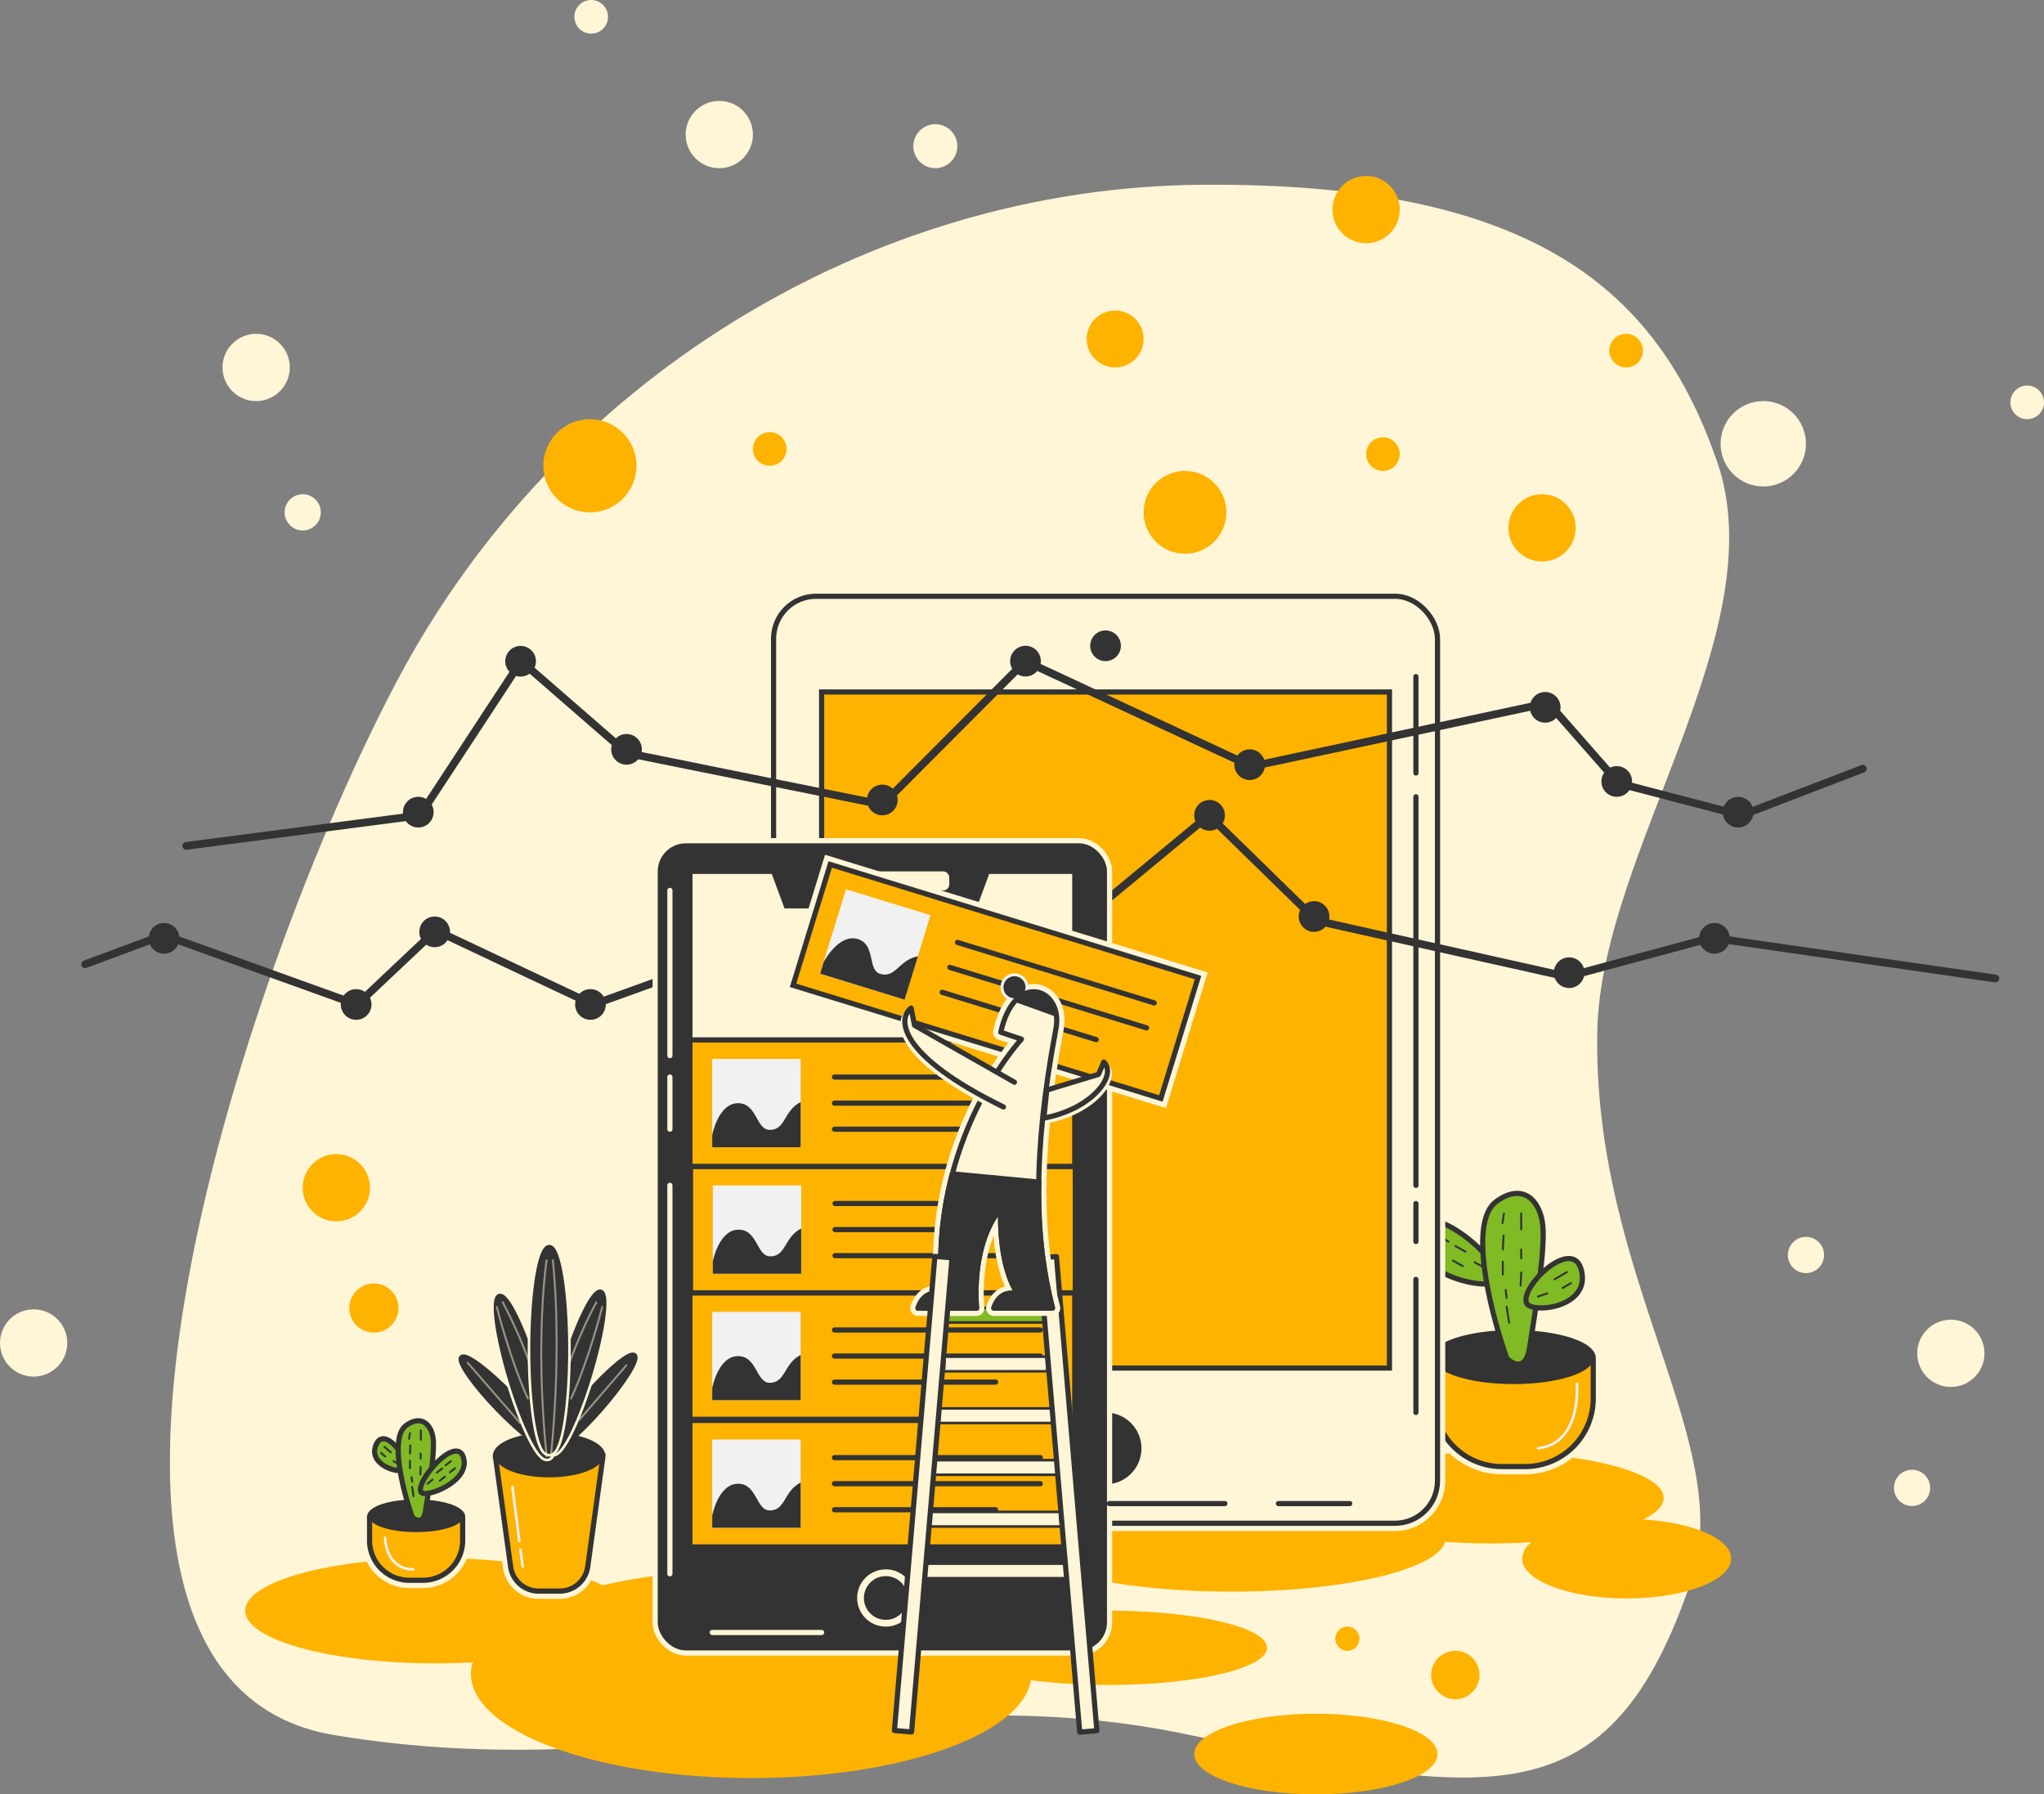 <svg xmlns="http://www.w3.org/2000/svg" width="790" height="693.458" viewBox="0 0 790 693.458">
  <rect x="0" y="0" width="790" height="693.458" fill="#808080" stroke="none"/>
  <g id="グループ_20" data-name="グループ 20" transform="translate(-979 -196)">
    <path id="パス_53" data-name="パス 53" d="M6388.125,362.895c60.832-113.98,180.871-189.5,310.4-190.492s176.41,41.468,199.133,107-44.922,150.984-46.307,220.125c-1.9,95.077,54.164,159.65,36.3,212.324-31.348,92.41-76.672,84.543-193.488,59.7s-204.777,20.91-330.891,0S6327.293,476.875,6388.125,362.895Z" transform="translate(-5255 95)" fill="#fff5d7"/>
    <circle id="楕円形_42" data-name="楕円形 42" cx="7" cy="7" r="7" transform="translate(1089 387)" fill="#fff5d7"/>
    <circle id="楕円形_98" data-name="楕円形 98" cx="7" cy="7" r="7" transform="translate(1670 674)" fill="#fff5d7"/>
    <circle id="楕円形_99" data-name="楕円形 99" cx="7" cy="7" r="7" transform="translate(1711 764)" fill="#fff5d7"/>
    <circle id="楕円形_46" data-name="楕円形 46" cx="8.5" cy="8.5" r="8.5" transform="translate(1332 244)" fill="#fff5d7"/>
    <circle id="楕円形_47" data-name="楕円形 47" cx="6.5" cy="6.5" r="6.5" transform="translate(1201 196)" fill="#fff5d7"/>
    <circle id="楕円形_48" data-name="楕円形 48" cx="6.5" cy="6.5" r="6.5" transform="translate(1756 345)" fill="#fff5d7"/>
    <circle id="楕円形_45" data-name="楕円形 45" cx="13" cy="13" r="13" transform="translate(1720 706)" fill="#fff5d7"/>
    <circle id="楕円形_49" data-name="楕円形 49" cx="16.5" cy="16.5" r="16.5" transform="translate(1644 351)" fill="#fff5d7"/>
    <circle id="楕円形_44" data-name="楕円形 44" cx="13" cy="13" r="13" transform="translate(1244 235)" fill="#fff5d7"/>
    <circle id="楕円形_50" data-name="楕円形 50" cx="9.5" cy="9.5" r="9.5" transform="translate(1114 692)" fill="#feb300"/>
    <circle id="楕円形_51" data-name="楕円形 51" cx="13" cy="13" r="13" transform="translate(1096 642)" fill="#feb300"/>
    <circle id="楕円形_52" data-name="楕円形 52" cx="13" cy="13" r="13" transform="translate(1562 387)" fill="#feb300"/>
    <circle id="楕円形_58" data-name="楕円形 58" cx="11" cy="11" r="11" transform="translate(1399 316)" fill="#feb300"/>
    <circle id="楕円形_56" data-name="楕円形 56" cx="16" cy="16" r="16" transform="translate(1421 378)" fill="#feb300"/>
    <circle id="楕円形_55" data-name="楕円形 55" cx="6.5" cy="6.5" r="6.5" transform="translate(1507 365)" fill="#feb300"/>
    <circle id="楕円形_59" data-name="楕円形 59" cx="6.5" cy="6.5" r="6.5" transform="translate(1601 325)" fill="#feb300"/>
    <circle id="楕円形_57" data-name="楕円形 57" cx="6.5" cy="6.5" r="6.5" transform="translate(1270 363)" fill="#feb300"/>
    <circle id="楕円形_54" data-name="楕円形 54" cx="13" cy="13" r="13" transform="translate(1494 264)" fill="#feb300"/>
    <circle id="楕円形_53" data-name="楕円形 53" cx="18" cy="18" r="18" transform="translate(1189 358)" fill="#feb300"/>
    <circle id="楕円形_43" data-name="楕円形 43" cx="13" cy="13" r="13" transform="translate(1065 325)" fill="#fff5d7"/>
    <circle id="楕円形_97" data-name="楕円形 97" cx="13" cy="13" r="13" transform="translate(979 702)" fill="#fff5d7"/>
    <g id="hero_no_bg" transform="translate(1010.407 423.428)">
      <path id="パス_54" data-name="パス 54" d="M533.189,393.795c5.074-2.489,7.928-5.328,7.928-8.356,0-9.736-29.937-17.648-66.883-17.648-32.633,0-59.8,6.168-65.678,14.271a302.872,302.872,0,0,0-34.583-1.9c-45.778,0-82.883,9.292-82.883,20.756s37.1,20.741,82.883,20.741c43.78,0,79.6-8.5,82.661-19.25,5.613.4,11.512.618,17.6.618,5.486,0,10.814-.174,15.857-.507a8.579,8.579,0,0,0-3.679,6.343c0,8.515,18.077,15.4,40.387,15.4s40.387-6.882,40.387-15.4C567.265,401.311,552.582,394.952,533.189,393.795Z" transform="translate(70.483 -33.989)" fill="#feb300"/>
      <path id="パス_55" data-name="パス 55" d="M423.577,338.64c-17.046,0-30.857,4.456-30.857,9.942v15.476A26.338,26.338,0,0,0,419.058,390.4h8.991a26.338,26.338,0,0,0,26.322-26.338V348.582C454.418,343.1,440.607,338.64,423.577,338.64Z" transform="translate(130.004 -51.061)" fill="none" stroke="#fff5d7" stroke-miterlimit="10" stroke-width="6"/>
      <path id="パス_56" data-name="パス 56" d="M423.577,338.64c-17.046,0-30.857,4.456-30.857,9.942v15.476A26.338,26.338,0,0,0,419.058,390.4h8.991a26.338,26.338,0,0,0,26.322-26.338V348.582C454.418,343.1,440.607,338.64,423.577,338.64Z" transform="translate(130.004 -51.061)" fill="#feb300" stroke="#333" stroke-miterlimit="10" stroke-width="2"/>
      <ellipse id="楕円形_60" data-name="楕円形 60" cx="30.857" cy="9.942" rx="30.857" ry="9.942" transform="translate(522.724 287.579)" fill="#333"/>
      <path id="パス_57" data-name="パス 57" d="M419.986,334.324c2.886-7.564-30.936-35.344-31.6-16.824C387.781,333.261,418.21,338.97,419.986,334.324Z" transform="translate(127.459 -67.105)" fill="#80ba25" stroke="#333" stroke-miterlimit="10" stroke-width="2"/>
      <line id="線_66" data-name="線 66" x2="3.821" y2="2.109" transform="translate(524.595 250.284)" fill="none" stroke="#333" stroke-linecap="round" stroke-miterlimit="10" stroke-width="0.75"/>
      <line id="線_67" data-name="線 67" x2="3.821" y2="2.125" transform="translate(531.144 254.153)" fill="none" stroke="#333" stroke-linecap="round" stroke-miterlimit="10" stroke-width="0.75"/>
      <line id="線_68" data-name="線 68" x2="3.821" y2="2.125" transform="translate(538.533 260.385)" fill="none" stroke="#333" stroke-linecap="round" stroke-miterlimit="10" stroke-width="0.75"/>
      <line id="線_69" data-name="線 69" x2="3.821" y2="2.109" transform="translate(522.644 255.39)" fill="none" stroke="#333" stroke-linecap="round" stroke-miterlimit="10" stroke-width="0.75"/>
      <line id="線_70" data-name="線 70" x2="3.806" y2="2.125" transform="translate(530.16 259.751)" fill="none" stroke="#333" stroke-linecap="round" stroke-miterlimit="10" stroke-width="0.75"/>
      <path id="パス_58" data-name="パス 58" d="M413.971,368.473c-7.405-21.327-14.477-53.04-4.075-60.62s17.014-.27,17.981,9.165c.856,8.309-1.792,26.782-5.122,47.411C420.947,375.561,413.971,368.473,413.971,368.473Z" transform="translate(136.994 -70.936)" fill="#80ba25" stroke="#333" stroke-miterlimit="10" stroke-width="2"/>
      <line id="線_71" data-name="線 71" x1="0.555" y2="3.695" transform="translate(549.299 241.563)" fill="none" stroke="#333" stroke-linecap="round" stroke-miterlimit="10" stroke-width="0.75"/>
      <line id="線_72" data-name="線 72" x1="0.27" y2="5.328" transform="translate(549.442 250.094)" fill="none" stroke="#333" stroke-linecap="round" stroke-miterlimit="10" stroke-width="0.75"/>
      <line id="線_73" data-name="線 73" x1="0.222" y2="4.979" transform="translate(556.308 264.365)" fill="none" stroke="#333" stroke-linecap="round" stroke-miterlimit="10" stroke-width="0.75"/>
      <line id="線_74" data-name="線 74" y2="4.931" transform="translate(549.442 260.195)" fill="none" stroke="#333" stroke-linecap="round" stroke-miterlimit="10" stroke-width="0.75"/>
      <path id="パス_59" data-name="パス 59" d="M415.393,337.754c-2.505-6.771,19.535-27.369,21.549-11C438.56,339.958,416.915,341.861,415.393,337.754Z" transform="translate(143.167 -61.639)" fill="#80ba25" stroke="#333" stroke-miterlimit="10" stroke-width="2"/>
      <line id="線_75" data-name="線 75" x1="3.219" y2="1.887" transform="translate(572.529 268.456)" fill="none" stroke="#333" stroke-linecap="round" stroke-miterlimit="10" stroke-width="0.75"/>
      <line id="線_76" data-name="線 76" x1="4.82" y2="2.822" transform="translate(569.374 264.175)" fill="none" stroke="#333" stroke-linecap="round" stroke-miterlimit="10" stroke-width="0.75"/>
      <line id="線_77" data-name="線 77" x1="3.536" y2="1.221" transform="translate(563.031 272.42)" fill="none" stroke="#333" stroke-linecap="round" stroke-miterlimit="10" stroke-width="0.75"/>
      <line id="線_78" data-name="線 78" x2="0.936" y2="6.121" transform="translate(550.917 277.574)" fill="none" stroke="#333" stroke-linecap="round" stroke-miterlimit="10" stroke-width="0.75"/>
      <line id="線_79" data-name="線 79" y2="3.393" transform="translate(556.53 255.454)" fill="none" stroke="#333" stroke-linecap="round" stroke-miterlimit="10" stroke-width="0.75"/>
      <line id="線_80" data-name="線 80" y2="6.184" transform="translate(556.53 241.468)" fill="none" stroke="#333" stroke-linecap="round" stroke-miterlimit="10" stroke-width="0.75"/>
      <line id="線_81" data-name="線 81" x2="0.396" y2="3.044" transform="translate(550.52 271.088)" fill="none" stroke="#333" stroke-linecap="round" stroke-miterlimit="10" stroke-width="0.75"/>
      <path id="パス_60" data-name="パス 60" d="M436.584,413.924c-17.236,0-32.807,1.586-43.955,4.345-18.679-12.13-53.77-20.312-94.03-20.312a255.941,255.941,0,0,0-57.48,6.152c-12.543-6.343-36.708-10.529-64.473-10.529-40.656,0-73.607,9.1-73.607,20.344s32.95,20.344,73.607,20.344c4.884,0,9.657-.143,14.271-.381a15.35,15.35,0,0,0-.65,4.392c0,22.2,48.49,40.308,108.317,40.308,57.544,0,104.654-16.7,108.079-37.8a233.816,233.816,0,0,0,29.906,1.824c33.886,0,61.365-6.422,61.365-14.35S470.47,413.924,436.584,413.924Z" transform="translate(-39.652 -18.884)" fill="#feb300"/>
      <rect id="長方形_70" data-name="長方形 70" width="256.608" height="358.249" rx="16.43" transform="translate(267.574 3)" fill="none" stroke="#fff5d7" stroke-miterlimit="10" stroke-width="6"/>
      <rect id="長方形_71" data-name="長方形 71" width="256.608" height="358.249" rx="16.43" transform="translate(267.574 3)" fill="#fff5d7" stroke="#333" stroke-miterlimit="10" stroke-width="2"/>
      <rect id="長方形_72" data-name="長方形 72" width="219.472" height="261.27" transform="translate(286.143 39.994)" fill="#feb300" stroke="#333" stroke-miterlimit="10" stroke-width="2"/>
      <circle id="楕円形_61" data-name="楕円形 61" cx="13.875" cy="13.875" r="13.875" transform="translate(382.012 318.436)" fill="#333"/>
      <circle id="楕円形_62" data-name="楕円形 62" cx="5.93" cy="5.93" r="5.93" transform="translate(389.956 16.209)" fill="#333"/>
      <path id="パス_61" data-name="パス 61" d="M1.5,113.95l30.4-11.306,74.7,26.893,30.4-28.7,60.81,28.7L318.6,86.074l49.584,26.259L435.8,56.39l41.7,40.736,96.789,21.628,55.895-15.048,109.633,15.761" transform="translate(0 31.269)" fill="none" stroke="#333" stroke-linecap="round" stroke-miterlimit="10" stroke-width="3"/>
      <path id="パス_62" data-name="パス 62" d="M26.15,90.212,116.485,78.4,155.572,18.81l40.831,35.5,98.771,19.964L350.466,18.81l87.4,40.7L552.527,34.968l27.242,31.047L627.228,78.4l46.9-18.013" transform="translate(14.437 9.259)" fill="none" stroke="#333" stroke-linecap="round" stroke-miterlimit="10" stroke-width="3"/>
      <rect id="長方形_73" data-name="長方形 73" width="171.632" height="309.918" rx="9.87" transform="translate(223.81 99.472)" fill="none" stroke="#fff5d7" stroke-miterlimit="10" stroke-width="6"/>
      <rect id="長方形_74" data-name="長方形 74" width="171.632" height="309.918" rx="9.87" transform="translate(223.81 99.472)" fill="#333" stroke="#333" stroke-miterlimit="10" stroke-width="2"/>
      <path id="パス_63" data-name="パス 63" d="M263.887,70.05l-4.931,13.3H186.173l-4.931-13.3H148.91V331.114H297.661V70.05Z" transform="translate(86.333 39.269)" fill="#fff5d7" stroke="#333" stroke-miterlimit="10" stroke-width="2"/>
      <rect id="長方形_75" data-name="長方形 75" width="148.735" height="48.87" transform="translate(235.243 321.512)" fill="#feb300" stroke="#333" stroke-miterlimit="10" stroke-width="2"/>
      <rect id="長方形_76" data-name="長方形 76" width="34.171" height="34.171" transform="translate(243.869 328.87)" fill="#f1f1f1"/>
      <path id="パス_64" data-name="パス 64" d="M251.031,375.18c-6.628,3.346-5.724,10.767-11.956,10.767-5.28,0-4.852-10.307-12.225-10.307-7.675,0-9.99,12.273-9.99,12.273v4.757h34.171Z" transform="translate(27.009 -29.661)" fill="#333"/>
      <line id="線_82" data-name="線 82" x2="79.537" transform="translate(291.122 335.878)" fill="none" stroke="#333" stroke-linecap="round" stroke-miterlimit="10" stroke-width="2"/>
      <line id="線_83" data-name="線 83" x2="79.537" transform="translate(291.122 345.947)" fill="none" stroke="#333" stroke-linecap="round" stroke-miterlimit="10" stroke-width="2"/>
      <line id="線_84" data-name="線 84" x2="62.269" transform="translate(291.122 356.032)" fill="none" stroke="#333" stroke-linecap="round" stroke-miterlimit="10" stroke-width="2"/>
      <rect id="長方形_77" data-name="長方形 77" width="148.735" height="48.87" transform="translate(235.243 272.198)" fill="#feb300" stroke="#333" stroke-miterlimit="10" stroke-width="2"/>
      <rect id="長方形_78" data-name="長方形 78" width="34.171" height="34.171" transform="translate(243.869 279.556)" fill="#f1f1f1"/>
      <path id="パス_65" data-name="パス 65" d="M251.031,344.08c-6.628,3.346-5.724,10.767-11.956,10.767-5.28,0-4.852-10.323-12.225-10.323-7.675,0-9.99,12.273-9.99,12.273v4.757h34.171Z" transform="translate(27.009 -47.875)" fill="#333"/>
      <line id="線_85" data-name="線 85" x2="79.537" transform="translate(291.122 286.548)" fill="none" stroke="#333" stroke-linecap="round" stroke-miterlimit="10" stroke-width="2"/>
      <line id="線_86" data-name="線 86" x2="79.537" transform="translate(291.122 296.633)" fill="none" stroke="#333" stroke-linecap="round" stroke-miterlimit="10" stroke-width="2"/>
      <line id="線_87" data-name="線 87" x2="62.269" transform="translate(291.122 306.702)" fill="none" stroke="#333" stroke-linecap="round" stroke-miterlimit="10" stroke-width="2"/>
      <rect id="長方形_79" data-name="長方形 79" width="148.735" height="48.87" transform="translate(235.465 223.328)" fill="#feb300" stroke="#333" stroke-miterlimit="10" stroke-width="2"/>
      <rect id="長方形_80" data-name="長方形 80" width="34.171" height="34.171" transform="translate(244.091 230.67)" fill="#f1f1f1"/>
      <path id="パス_66" data-name="パス 66" d="M251.155,313.26c-6.628,3.346-5.724,10.767-11.956,10.767-5.28,0-4.836-10.323-12.21-10.323-7.675,0-9.99,12.273-9.99,12.273v4.757h34.155Z" transform="translate(27.091 -65.925)" fill="#333"/>
      <line id="線_88" data-name="線 88" x2="77.476" transform="translate(291.344 237.678)" fill="none" stroke="#333" stroke-linecap="round" stroke-miterlimit="10" stroke-width="2"/>
      <line id="線_89" data-name="線 89" x2="76.048" transform="translate(291.344 247.763)" fill="none" stroke="#333" stroke-linecap="round" stroke-miterlimit="10" stroke-width="2"/>
      <line id="線_90" data-name="線 90" x2="62.269" transform="translate(291.344 257.832)" fill="none" stroke="#333" stroke-linecap="round" stroke-miterlimit="10" stroke-width="2"/>
      <rect id="長方形_81" data-name="長方形 81" width="148.735" height="48.87" transform="translate(235.243 174.458)" fill="#feb300" stroke="#333" stroke-miterlimit="10" stroke-width="2"/>
      <rect id="長方形_82" data-name="長方形 82" width="34.171" height="34.171" transform="translate(243.869 181.799)" fill="#f1f1f1"/>
      <path id="パス_67" data-name="パス 67" d="M251.031,282.44c-6.628,3.346-5.724,10.767-11.956,10.767-5.28,0-4.852-10.323-12.225-10.323-7.675,0-9.99,12.273-9.99,12.273v4.757h34.171Z" transform="translate(27.009 -83.975)" fill="#333"/>
      <line id="線_91" data-name="線 91" x2="79.537" transform="translate(291.122 188.808)" fill="none" stroke="#333" stroke-linecap="round" stroke-miterlimit="10" stroke-width="2"/>
      <line id="線_92" data-name="線 92" x2="79.537" transform="translate(291.122 198.893)" fill="none" stroke="#333" stroke-linecap="round" stroke-miterlimit="10" stroke-width="2"/>
      <line id="線_93" data-name="線 93" x2="62.269" transform="translate(291.122 208.962)" fill="none" stroke="#333" stroke-linecap="round" stroke-miterlimit="10" stroke-width="2"/>
      <path id="パス_68" data-name="パス 68" d="M206.13,244.415h54.832l-.476-5.645H206.606Z" transform="translate(119.844 138.082)" fill="#fff5d7" stroke="#333" stroke-miterlimit="10" stroke-width="1"/>
      <path id="パス_69" data-name="パス 69" d="M211.61,182.075h37.453l-.333-5.645H211.943Z" transform="translate(123.054 101.572)" fill="#80ba25" stroke="#333" stroke-miterlimit="10" stroke-width="1"/>
      <path id="パス_70" data-name="パス 70" d="M210.81,193.975H250.8l-.349-5.645H211.159Z" transform="translate(122.585 108.541)" fill="#fff5d7" stroke="#333" stroke-miterlimit="10" stroke-width="1"/>
      <path id="パス_71" data-name="パス 71" d="M209.51,206.585h44.113l-.381-5.645H209.891Z" transform="translate(121.824 115.926)" fill="#fff5d7" stroke="#333" stroke-miterlimit="10" stroke-width="1"/>
      <path id="パス_72" data-name="パス 72" d="M208.29,219.195h47.982l-.412-5.645H208.7Z" transform="translate(121.11 123.312)" fill="#fff5d7" stroke="#333" stroke-miterlimit="10" stroke-width="1"/>
      <path id="パス_73" data-name="パス 73" d="M207.45,231.8H258.1l-.444-5.645H207.894Z" transform="translate(120.618 130.697)" fill="#fff5d7" stroke="#333" stroke-miterlimit="10" stroke-width="1"/>
      <rect id="長方形_83" data-name="長方形 83" width="32.268" height="7.357" rx="2.32" transform="translate(303.22 109.319)" fill="#fff5d7"/>
      <circle id="楕円形_63" data-name="楕円形 63" cx="11.068" cy="11.068" r="11.068" transform="translate(299.874 379.056)" fill="#fff5d7"/>
      <circle id="楕円形_64" data-name="楕円形 64" cx="8.452" cy="8.452" r="8.452" transform="translate(302.491 381.672)" fill="#333"/>
      <rect id="長方形_84" data-name="長方形 84" width="6.66" height="183.969" transform="matrix(-0.996, 0.085, -0.085, -0.996, 392.537, 441.406)" fill="#fff5d7" stroke="#333" stroke-linejoin="round" stroke-width="2"/>
      <rect id="長方形_85" data-name="長方形 85" width="148.735" height="48.87" transform="translate(289.461 106.65) rotate(17.09)" fill="none" stroke="#fff5d7" stroke-miterlimit="10" stroke-width="6"/>
      <rect id="長方形_86" data-name="長方形 86" width="148.735" height="48.87" transform="translate(289.461 106.65) rotate(17.09)" fill="#feb300" stroke="#333" stroke-miterlimit="10" stroke-width="2"/>
      <rect id="長方形_87" data-name="長方形 87" width="34.171" height="34.171" transform="translate(295.56 116.215) rotate(17.09)" fill="#f1f1f1"/>
      <path id="パス_74" data-name="パス 74" d="M280.962,249.507c-7.326,1.253-8.642,8.61-14.588,6.787-5.058-1.586-1.586-11.29-8.642-13.462-7.342-2.252-13.161,8.8-13.161,8.8L243.16,256.2l32.649,10.053Z" transform="translate(42.412 -107.35)" fill="#333"/>
      <line id="線_94" data-name="線 94" x2="76.017" y2="23.373" transform="translate(338.676 136.783)" fill="none" stroke="#333" stroke-linecap="round" stroke-miterlimit="10" stroke-width="2"/>
      <line id="線_95" data-name="線 95" x2="76.017" y2="23.373" transform="translate(335.71 146.423)" fill="none" stroke="#333" stroke-linecap="round" stroke-miterlimit="10" stroke-width="2"/>
      <line id="線_96" data-name="線 96" x2="59.526" y2="18.299" transform="translate(332.745 156.048)" fill="none" stroke="#333" stroke-linecap="round" stroke-miterlimit="10" stroke-width="2"/>
      <path id="パス_75" data-name="パス 75" d="M307,273.893s-35.995,38.658-30.667,98.644c0,0-6.66-2.664-9.324,5.328h22.659s-2.664-23.991,9.34-38.658c0,0-1.332,21.327,6.66,33.3,0,0-6.66-2.664-9.34,5.328H319c-6.676-25.371-8.008-58.67,1.332-107.984,2.965-15.714-16-22.659-21.327,1.348Z" transform="translate(56.38 -99.721)" fill="none" stroke="#fff5d7" stroke-linejoin="round" stroke-width="6"/>
      <path id="パス_76" data-name="パス 76" d="M319.235,278.177l2.046-4.757c5.217,4.678-3.917,17.981-23.151,21.644l1.126-10.814Z" transform="translate(74.606 -89.258)" fill="none" stroke="#fff5d7" stroke-linejoin="round" stroke-width="2"/>
      <circle id="楕円形_65" data-name="楕円形 65" cx="5.375" cy="5.375" r="5.375" transform="translate(355.309 148.723)" fill="#f1f1f1"/>
      <path id="パス_77" data-name="パス 77" d="M307,273.893s-35.995,38.658-30.667,98.644c0,0-6.66-2.664-9.324,5.328h22.659s-2.664-23.991,9.34-38.658c0,0-1.332,21.327,6.66,33.3,0,0-6.66-2.664-9.34,5.328H319c-6.676-25.371-8.008-58.67,1.332-107.984,2.965-15.714-16-22.659-21.327,1.348Z" transform="translate(56.38 -99.721)" fill="#fff5d7" stroke="#333" stroke-linejoin="round" stroke-width="2"/>
      <path id="パス_78" data-name="パス 78" d="M301.44,298.509c-40.878-19.979-41.021-34.187-35.693-38.2l1.332,6.676,38.627,21.961" transform="translate(54.218 -96.936)" fill="none" stroke="#fff5d7" stroke-linecap="round" stroke-linejoin="round" stroke-width="2"/>
      <path id="パス_79" data-name="パス 79" d="M301.912,297.749c-40.878-20.043-40.974-34.2-35.693-38.2l1.332,6.66,38.611,21.977" transform="translate(54.507 -97.381)" fill="#fff5d7" stroke="#333" stroke-linecap="round" stroke-linejoin="round" stroke-width="2"/>
      <path id="パス_80" data-name="パス 80" d="M318.8,277.457l2.046-4.757c5.217,4.757-3.9,17.981-23.151,21.66l1.126-10.83Z" transform="translate(74.348 -89.679)" fill="#fff5d7" stroke="#333" stroke-linejoin="round" stroke-width="2"/>
      <path id="パス_81" data-name="パス 81" d="M290.52,259.417l16.285,5.867C306.028,256.15,297.021,251.964,290.52,259.417Z" transform="translate(70.149 -99.706)" fill="#333"/>
      <path id="パス_82" data-name="パス 82" d="M313.692,303.111,280.3,299.94a134.575,134.575,0,0,0-3.964,46.555s-6.66-2.664-9.324,5.328h22.659s-2.664-23.991,9.34-38.658c0,0-1.332,21.327,6.66,33.3,0,0-6.66-2.664-9.34,5.328H319A178.848,178.848,0,0,1,313.692,303.111Z" transform="translate(56.38 -73.726)" fill="#333" stroke="#333" stroke-linejoin="round" stroke-width="2"/>
      <circle id="楕円形_66" data-name="楕円形 66" cx="4.265" cy="4.265" r="4.265" transform="translate(356.419 149.833)" fill="#333"/>
      <path id="パス_83" data-name="パス 83" d="M146.114,376.1c2.125-3.631-8.42-17.728-11.258-8.531C132.557,374.992,144.767,378.338,146.114,376.1Z" transform="translate(-21.186 -35.911)" fill="#80ba25" stroke="#333" stroke-miterlimit="10" stroke-width="2"/>
      <path id="パス_84" data-name="パス 84" d="M151.353,379.92c-9.958,0-18.013,2.6-18.013,5.819v9.022a15.365,15.365,0,0,0,15.318,15.413h5.28a15.381,15.381,0,0,0,15.381-15.381v-9.022C169.366,382.52,161.343,379.92,151.353,379.92Z" transform="translate(-21.906 -26.885)" fill="none" stroke="#fff5d7" stroke-miterlimit="10" stroke-width="6"/>
      <path id="パス_85" data-name="パス 85" d="M151.353,379.92c-9.958,0-18.013,2.6-18.013,5.819v9.022a15.365,15.365,0,0,0,15.318,15.413h5.28a15.381,15.381,0,0,0,15.381-15.381v-9.022C169.366,382.52,161.343,379.92,151.353,379.92Z" transform="translate(-21.906 -26.885)" fill="#feb300" stroke="#333" stroke-miterlimit="10" stroke-width="2"/>
      <ellipse id="楕円形_67" data-name="楕円形 67" cx="18.013" cy="5.804" rx="18.013" ry="5.804" transform="translate(111.434 353.051)" fill="#333"/>
      <path id="パス_86" data-name="パス 86" d="M145.735,397.341c-4.313-12.447-8.436-30.968-2.379-35.392s9.942-.159,10.513,5.36c.492,4.852-1.047,15.635-3,27.67C149.81,401.479,145.735,397.341,145.735,397.341Z" transform="translate(-17.826 -38.486)" fill="#80ba25" stroke="#333" stroke-miterlimit="10" stroke-width="2"/>
      <path id="パス_87" data-name="パス 87" d="M145.966,383.358c-2.394-4.091,14.4-23.341,16.57-12.685C164.376,379.631,147.441,385.863,145.966,383.358Z" transform="translate(-14.648 -34.16)" fill="#80ba25" stroke="#333" stroke-miterlimit="10" stroke-width="2"/>
      <line id="線_97" data-name="線 97" x1="0.333" y2="2.157" transform="translate(126.704 326.444)" fill="none" stroke="#333" stroke-linecap="round" stroke-miterlimit="10" stroke-width="0.75"/>
      <line id="線_98" data-name="線 98" x1="0.159" y2="3.108" transform="translate(127.037 331.169)" fill="none" stroke="#333" stroke-linecap="round" stroke-miterlimit="10" stroke-width="0.75"/>
      <line id="線_99" data-name="線 99" x1="0.127" y2="2.902" transform="translate(131.049 339.494)" fill="none" stroke="#333" stroke-linecap="round" stroke-miterlimit="10" stroke-width="0.75"/>
      <line id="線_100" data-name="線 100" y2="2.886" transform="translate(127.037 337.052)" fill="none" stroke="#333" stroke-linecap="round" stroke-miterlimit="10" stroke-width="0.75"/>
      <line id="線_101" data-name="線 101" x2="1.649" y2="1.411" transform="translate(115.842 334.039)" fill="none" stroke="#333" stroke-linecap="round" stroke-miterlimit="10" stroke-width="0.75"/>
      <line id="線_102" data-name="線 102" x2="2.474" y2="2.125" transform="translate(117.174 331.724)" fill="none" stroke="#333" stroke-linecap="round" stroke-miterlimit="10" stroke-width="0.75"/>
      <line id="線_103" data-name="線 103" x2="1.903" y2="1.062" transform="translate(120.71 337.258)" fill="none" stroke="#333" stroke-linecap="round" stroke-miterlimit="10" stroke-width="0.75"/>
      <line id="線_104" data-name="線 104" x2="0.539" y2="3.568" transform="translate(127.893 347.2)" fill="none" stroke="#333" stroke-linecap="round" stroke-miterlimit="10" stroke-width="0.75"/>
      <line id="線_105" data-name="線 105" y2="1.982" transform="translate(131.176 334.293)" fill="none" stroke="#333" stroke-linecap="round" stroke-miterlimit="10" stroke-width="0.75"/>
      <line id="線_106" data-name="線 106" y2="3.615" transform="translate(131.255 325.366)" fill="none" stroke="#333" stroke-linecap="round" stroke-miterlimit="10" stroke-width="0.75"/>
      <line id="線_107" data-name="線 107" x1="1.998" y2="1.586" transform="translate(140.848 337.242)" fill="none" stroke="#333" stroke-linecap="round" stroke-miterlimit="10" stroke-width="0.75"/>
      <line id="線_108" data-name="線 108" x2="0.222" y2="1.76" transform="translate(127.671 343.426)" fill="none" stroke="#333" stroke-linecap="round" stroke-miterlimit="10" stroke-width="0.75"/>
      <line id="線_109" data-name="線 109" x1="1.998" y2="1.586" transform="translate(137.455 340.096)" fill="none" stroke="#333" stroke-linecap="round" stroke-miterlimit="10" stroke-width="0.75"/>
      <line id="線_110" data-name="線 110" x1="1.982" y2="1.586" transform="translate(133.808 344.394)" fill="none" stroke="#333" stroke-linecap="round" stroke-miterlimit="10" stroke-width="0.75"/>
      <line id="線_111" data-name="線 111" x1="1.998" y2="1.586" transform="translate(142.466 339.985)" fill="none" stroke="#333" stroke-linecap="round" stroke-miterlimit="10" stroke-width="0.75"/>
      <line id="線_112" data-name="線 112" x1="1.998" y2="1.586" transform="translate(138.565 343.236)" fill="none" stroke="#333" stroke-linecap="round" stroke-miterlimit="10" stroke-width="0.75"/>
      <path id="パス_88" data-name="パス 88" d="M205.56,371.78c0-4.5-9.308-8.15-20.788-8.15S164,367.277,164,371.78a3.172,3.172,0,0,0,.127.856l5.772,41.83a10.909,10.909,0,0,0,10.8,9.419h8.182a10.925,10.925,0,0,0,10.814-9.419l5.772-41.83a3.964,3.964,0,0,0,.1-.856Z" transform="translate(-3.949 -36.425)" fill="none" stroke="#fff5d7" stroke-miterlimit="10" stroke-width="6"/>
      <path id="パス_89" data-name="パス 89" d="M205.56,371.78c0-4.5-9.308-8.15-20.788-8.15S164,367.277,164,371.78a3.172,3.172,0,0,0,.127.856l5.772,41.83a10.909,10.909,0,0,0,10.8,9.419h8.182a10.925,10.925,0,0,0,10.814-9.419l5.772-41.83a3.964,3.964,0,0,0,.1-.856Z" transform="translate(-3.949 -36.425)" fill="#feb300" stroke="#333" stroke-miterlimit="10" stroke-width="2"/>
      <ellipse id="楕円形_68" data-name="楕円形 68" cx="20.788" cy="8.15" rx="20.788" ry="8.15" transform="translate(160.051 327.205)" fill="#333"/>
      <ellipse id="楕円形_69" data-name="楕円形 69" cx="24.15" cy="3.869" rx="24.15" ry="3.869" transform="matrix(0.659, -0.752, 0.752, 0.659, 179.022, 330.207)" fill="#333" stroke="#333" stroke-miterlimit="10" stroke-width="2"/>
      <ellipse id="楕円形_70" data-name="楕円形 70" cx="3.869" cy="24.15" rx="3.869" ry="24.15" transform="matrix(0.719, -0.695, 0.695, 0.719, 144.274, 299.874)" fill="#333" stroke="#333" stroke-miterlimit="10" stroke-width="2"/>
      <line id="線_113" data-name="線 113" y1="21.042" x2="18.14" transform="translate(192.573 300.169)" fill="none" stroke="#fff5d7" stroke-linecap="round" stroke-miterlimit="10" stroke-width="0.75" opacity="0.5"/>
      <line id="線_114" data-name="線 114" x2="20.281" y2="23.293" transform="translate(149.316 299.186)" fill="none" stroke="#fff5d7" stroke-linecap="round" stroke-miterlimit="10" stroke-width="0.75" opacity="0.5"/>
      <ellipse id="楕円形_71" data-name="楕円形 71" cx="5.168" cy="32.233" rx="5.168" ry="32.233" transform="translate(156.695 275.059) rotate(-16.809)" fill="none" stroke="#fff5d7" stroke-miterlimit="10" stroke-width="4.011"/>
      <ellipse id="楕円形_72" data-name="楕円形 72" cx="5.168" cy="32.233" rx="5.168" ry="32.233" transform="translate(156.695 275.059) rotate(-16.809)" fill="#333" stroke="#333" stroke-miterlimit="10" stroke-width="2.006"/>
      <ellipse id="楕円形_73" data-name="楕円形 73" cx="32.141" cy="5.153" rx="32.141" ry="5.153" transform="translate(177.161 331.961) rotate(-73.12)" fill="none" stroke="#fff5d7" stroke-miterlimit="10" stroke-width="4"/>
      <ellipse id="楕円形_74" data-name="楕円形 74" cx="32.141" cy="5.153" rx="32.141" ry="5.153" transform="translate(177.161 331.961) rotate(-73.12)" fill="#333" stroke="#333" stroke-miterlimit="10" stroke-width="2"/>
      <path id="パス_90" data-name="パス 90" d="M192.987,331.25A185.22,185.22,0,0,0,181.11,359" transform="translate(6.071 -55.389)" fill="none" stroke="#fff5d7" stroke-linecap="round" stroke-miterlimit="10" stroke-width="0.75" opacity="0.5"/>
      <path id="パス_91" data-name="パス 91" d="M194.5,332.38S189.348,352.8,182.45,367.8" transform="translate(6.856 -54.727)" fill="none" stroke="#fff5d7" stroke-linecap="round" stroke-miterlimit="10" stroke-width="0.75" opacity="0.5"/>
      <path id="パス_92" data-name="パス 92" d="M165.8,331.25A187.113,187.113,0,0,1,177.677,359" transform="translate(-2.895 -55.389)" fill="none" stroke="#fff5d7" stroke-linecap="round" stroke-miterlimit="10" stroke-width="0.75" opacity="0.5"/>
      <path id="パス_93" data-name="パス 93" d="M164.35,332.38s5.138,20.423,12.035,35.424" transform="translate(-3.744 -54.727)" fill="none" stroke="#fff5d7" stroke-linecap="round" stroke-miterlimit="10" stroke-width="0.75" opacity="0.5"/>
      <ellipse id="楕円形_75" data-name="楕円形 75" cx="6.327" cy="39.388" rx="6.327" ry="39.388" transform="translate(174.544 254.677)" fill="none" stroke="#fff5d7" stroke-miterlimit="10" stroke-width="4"/>
      <ellipse id="楕円形_76" data-name="楕円形 76" cx="6.327" cy="39.388" rx="6.327" ry="39.388" transform="translate(174.544 254.677)" fill="#333" stroke="#333" stroke-miterlimit="10" stroke-width="2"/>
      <path id="パス_94" data-name="パス 94" d="M177.255,321s-4.662,30.128,0,75.779" transform="translate(2.6 -61.392)" fill="none" stroke="#fff5d7" stroke-linecap="round" stroke-miterlimit="10" stroke-width="0.75" opacity="0.5"/>
      <path id="パス_95" data-name="パス 95" d="M178.31,321s3.821,31.349-.84,76.984" transform="translate(3.939 -61.392)" fill="none" stroke="#fff5d7" stroke-linecap="round" stroke-miterlimit="10" stroke-width="0.75" opacity="0.5"/>
      <circle id="楕円形_77" data-name="楕円形 77" cx="5.93" cy="5.93" r="5.93" transform="translate(559.876 39.994)" fill="#333"/>
      <circle id="楕円形_78" data-name="楕円形 78" cx="5.93" cy="5.93" r="5.93" transform="translate(445.66 62.161)" fill="#333"/>
      <circle id="楕円形_79" data-name="楕円形 79" cx="5.93" cy="5.93" r="5.93" transform="translate(359.02 22.139)" fill="#333"/>
      <circle id="楕円形_80" data-name="楕円形 80" cx="5.93" cy="5.93" r="5.93" transform="translate(303.68 75.798)" fill="#333"/>
      <circle id="楕円形_81" data-name="楕円形 81" cx="5.93" cy="5.93" r="5.93" transform="translate(587.53 68.646)" fill="#333"/>
      <circle id="楕円形_82" data-name="楕円形 82" cx="5.93" cy="5.93" r="5.93" transform="translate(634.434 80.507)" fill="#333"/>
      <circle id="楕円形_83" data-name="楕円形 83" cx="5.93" cy="5.93" r="5.93" transform="translate(204.814 56.231)" fill="#333"/>
      <circle id="楕円形_84" data-name="楕円形 84" cx="5.93" cy="5.93" r="5.93" transform="translate(163.872 22.187)" fill="#333"/>
      <circle id="楕円形_85" data-name="楕円形 85" cx="5.93" cy="5.93" r="5.93" transform="translate(124.326 80.507)" fill="#333"/>
      <circle id="楕円形_86" data-name="楕円形 86" cx="5.93" cy="5.93" r="5.93" transform="translate(26.062 129.266)" fill="#333"/>
      <circle id="楕円形_87" data-name="楕円形 87" cx="5.93" cy="5.93" r="5.93" transform="translate(100.319 154.827)" fill="#333"/>
      <circle id="楕円形_88" data-name="楕円形 88" cx="5.93" cy="5.93" r="5.93" transform="translate(190.876 154.827)" fill="#333"/>
      <circle id="楕円形_89" data-name="楕円形 89" cx="5.93" cy="5.93" r="5.93" transform="translate(130.652 126.761)" fill="#333"/>
      <circle id="楕円形_90" data-name="楕円形 90" cx="5.93" cy="5.93" r="5.93" transform="translate(625.3 129.266)" fill="#333"/>
      <circle id="楕円形_91" data-name="楕円形 91" cx="5.93" cy="5.93" r="5.93" transform="translate(569.136 142.538)" fill="#333"/>
      <circle id="楕円形_92" data-name="楕円形 92" cx="5.93" cy="5.93" r="5.93" transform="translate(470.539 120.831)" fill="#333"/>
      <circle id="楕円形_93" data-name="楕円形 93" cx="5.93" cy="5.93" r="5.93" transform="translate(430.153 81.728)" fill="#333"/>
      <circle id="楕円形_94" data-name="楕円形 94" cx="9.355" cy="9.355" r="9.355" transform="translate(521.725 410.532)" fill="#feb300"/>
      <circle id="楕円形_95" data-name="楕円形 95" cx="4.678" cy="4.678" r="4.678" transform="translate(484.684 401.192)" fill="#feb300"/>
      <ellipse id="楕円形_96" data-name="楕円形 96" cx="47.015" cy="15.587" rx="47.015" ry="15.587" transform="translate(430.153 434.856)" fill="#feb300"/>
      <line id="線_115" data-name="線 115" y2="20.154" transform="translate(227.505 188.808)" fill="none" stroke="#fff5d7" stroke-linecap="round" stroke-miterlimit="10" stroke-width="2"/>
      <line id="線_116" data-name="線 116" y2="63.855" transform="translate(227.505 116.676)" fill="none" stroke="#fff5d7" stroke-linecap="round" stroke-miterlimit="10" stroke-width="2"/>
      <line id="線_117" data-name="線 117" y2="150.099" transform="translate(227.505 230.67)" fill="none" stroke="#fff5d7" stroke-linecap="round" stroke-miterlimit="10" stroke-width="2"/>
      <line id="線_118" data-name="線 118" x2="42.274" transform="translate(243.869 403.46)" fill="none" stroke="#fff5d7" stroke-linecap="round" stroke-miterlimit="10" stroke-width="2"/>
      <rect id="長方形_88" data-name="長方形 88" width="6.66" height="183.969" transform="matrix(0.996, 0.085, -0.085, 0.996, 329.921, 258.106)" fill="#fff5d7" stroke="#333" stroke-linejoin="round" stroke-width="2"/>
      <line id="線_119" data-name="線 119" x2="44.668" transform="translate(397.345 353.638)" fill="none" stroke="#333" stroke-linecap="round" stroke-miterlimit="10" stroke-width="2"/>
      <line id="線_120" data-name="線 120" x2="27.575" transform="translate(462.69 353.638)" fill="none" stroke="#333" stroke-linecap="round" stroke-miterlimit="10" stroke-width="2"/>
      <line id="線_121" data-name="線 121" y2="51.439" transform="translate(515.842 266.997)" fill="none" stroke="#333" stroke-linecap="round" stroke-miterlimit="10" stroke-width="2"/>
      <line id="線_122" data-name="線 122" y2="14.715" transform="translate(515.842 237.678)" fill="none" stroke="#333" stroke-linecap="round" stroke-miterlimit="10" stroke-width="2"/>
      <line id="線_123" data-name="線 123" y2="150.162" transform="translate(515.842 80.507)" fill="none" stroke="#333" stroke-linecap="round" stroke-miterlimit="10" stroke-width="2"/>
      <line id="線_124" data-name="線 124" y2="37.279" transform="translate(515.842 34.047)" fill="none" stroke="#333" stroke-linecap="round" stroke-miterlimit="10" stroke-width="2"/>
      <line id="線_125" data-name="線 125" x2="0.84" y2="6.47" transform="translate(169.755 371.493)" fill="none" stroke="#f1f1f1" stroke-linecap="round" stroke-miterlimit="10" stroke-width="1"/>
      <line id="線_126" data-name="線 126" x2="2.696" y2="20.947" transform="translate(166.631 347.2)" fill="none" stroke="#f1f1f1" stroke-linecap="round" stroke-miterlimit="10" stroke-width="1"/>
      <path id="パス_96" data-name="パス 96" d="M137.11,388.62s.143,12.241,10.878,12.241" transform="translate(-19.698 -21.789)" fill="none" stroke="#f1f1f1" stroke-linecap="round" stroke-miterlimit="10" stroke-width="1"/>
      <path id="パス_97" data-name="パス 97" d="M433.14,351.1s2.157,22.929-15,24.974" transform="translate(144.891 -43.763)" fill="none" stroke="#f1f1f1" stroke-linecap="round" stroke-miterlimit="10" stroke-width="1"/>
    </g>
  </g>
</svg>
